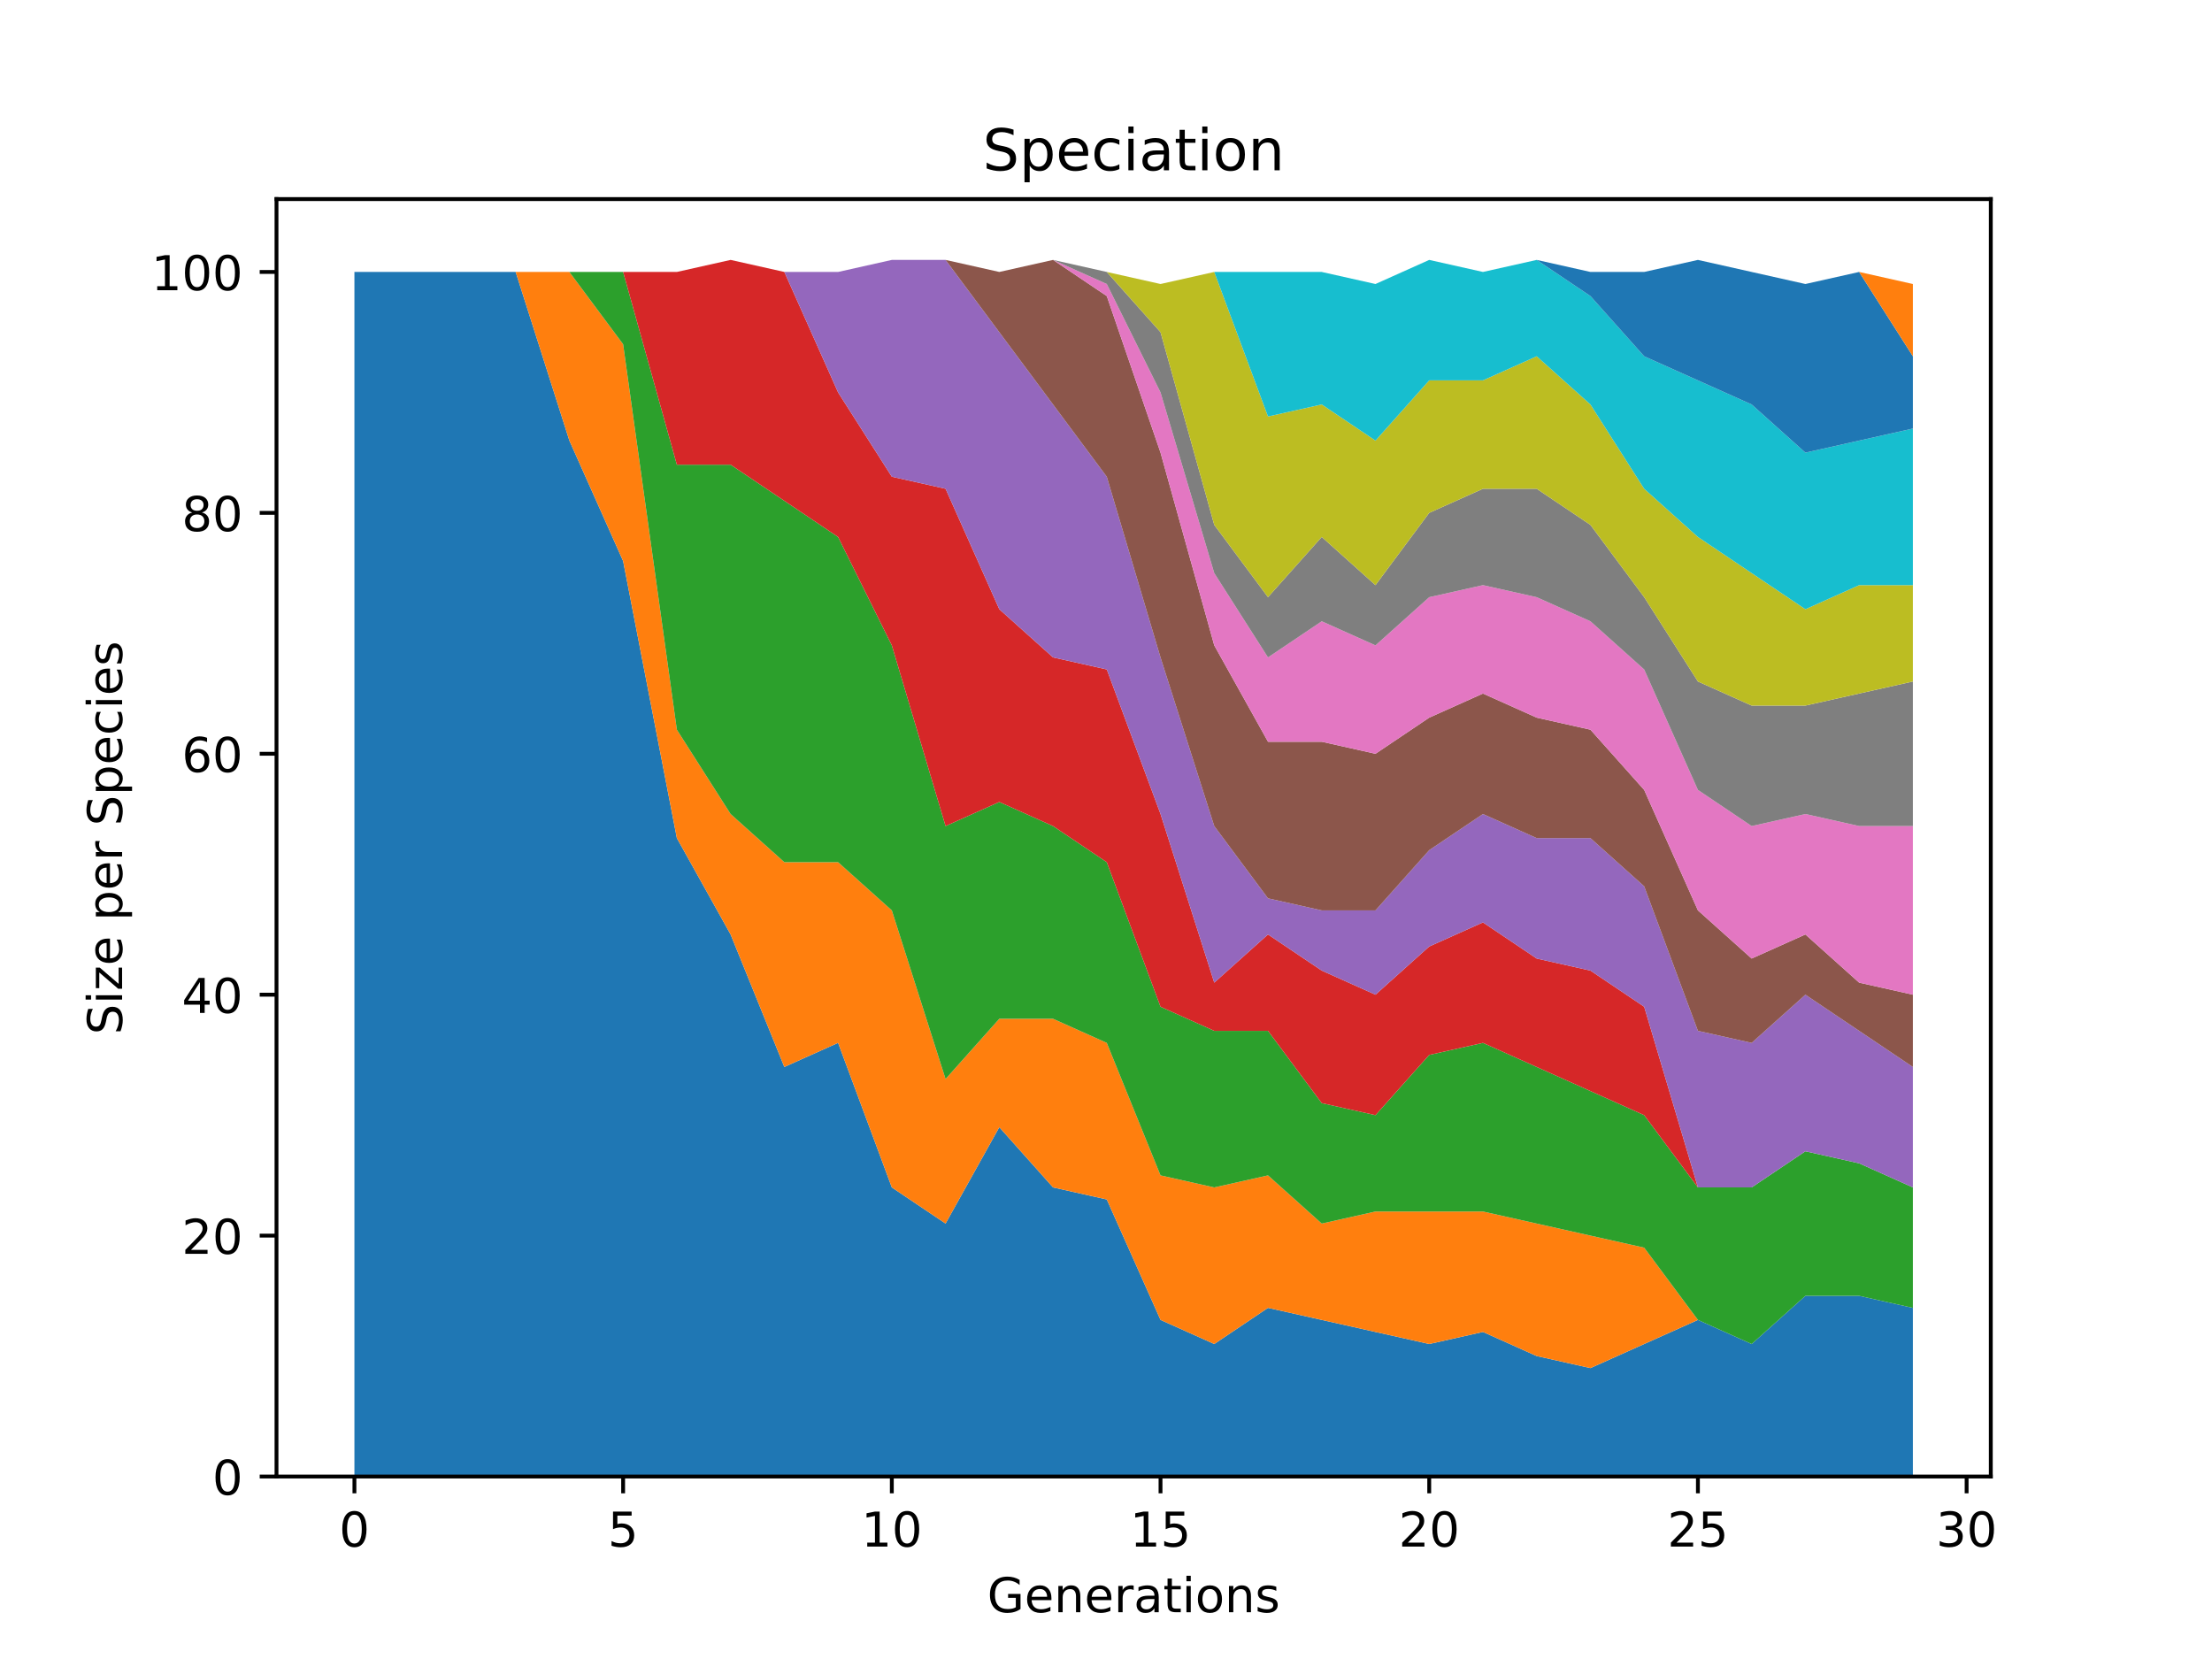<?xml version="1.0" encoding="utf-8" standalone="no"?>
<!DOCTYPE svg PUBLIC "-//W3C//DTD SVG 1.1//EN"
  "http://www.w3.org/Graphics/SVG/1.1/DTD/svg11.dtd">
<!-- Created with matplotlib (http://matplotlib.org/) -->
<svg height="345.6pt" version="1.1" viewBox="0 0 460.8 345.6" width="460.8pt" xmlns="http://www.w3.org/2000/svg" xmlns:xlink="http://www.w3.org/1999/xlink">
 <defs>
  <style type="text/css">
*{stroke-linecap:butt;stroke-linejoin:round;}
  </style>
 </defs>
 <g id="figure_1">
  <g id="patch_1">
   <path d="M 0 345.6 
L 460.8 345.6 
L 460.8 0 
L 0 0 
z
" style="fill:#ffffff;"/>
  </g>
  <g id="axes_1">
   <g id="patch_2">
    <path d="M 57.6 307.584 
L 414.72 307.584 
L 414.72 41.472 
L 57.6 41.472 
z
" style="fill:#ffffff;"/>
   </g>
   <g id="PolyCollection_1">
    <path clip-path="url(#p6b7094af8f)" d="M 73.833 56.653 
L 73.833 307.584 
L 85.028 307.584 
L 96.223 307.584 
L 107.418 307.584 
L 118.613 307.584 
L 129.808 307.584 
L 141.003 307.584 
L 152.198 307.584 
L 163.393 307.584 
L 174.588 307.584 
L 185.783 307.584 
L 196.978 307.584 
L 208.173 307.584 
L 219.368 307.584 
L 230.563 307.584 
L 241.757 307.584 
L 252.952 307.584 
L 264.147 307.584 
L 275.342 307.584 
L 286.537 307.584 
L 297.732 307.584 
L 308.927 307.584 
L 320.122 307.584 
L 331.317 307.584 
L 342.512 307.584 
L 353.707 307.584 
L 364.902 307.584 
L 376.097 307.584 
L 387.292 307.584 
L 398.487 307.584 
L 398.487 272.454 
L 398.487 272.454 
L 387.292 269.944 
L 376.097 269.944 
L 364.902 279.982 
L 353.707 274.963 
L 342.512 279.982 
L 331.317 285 
L 320.122 282.491 
L 308.927 277.472 
L 297.732 279.982 
L 286.537 277.472 
L 275.342 274.963 
L 264.147 272.454 
L 252.952 279.982 
L 241.757 274.963 
L 230.563 249.87 
L 219.368 247.361 
L 208.173 234.814 
L 196.978 254.889 
L 185.783 247.361 
L 174.588 217.249 
L 163.393 222.268 
L 152.198 194.665 
L 141.003 174.591 
L 129.808 116.877 
L 118.613 91.784 
L 107.418 56.653 
L 96.223 56.653 
L 85.028 56.653 
L 73.833 56.653 
z
" style="fill:#1f77b4;"/>
   </g>
   <g id="PolyCollection_2">
    <path clip-path="url(#p6b7094af8f)" d="M 73.833 56.653 
L 73.833 56.653 
L 85.028 56.653 
L 96.223 56.653 
L 107.418 56.653 
L 118.613 91.784 
L 129.808 116.877 
L 141.003 174.591 
L 152.198 194.665 
L 163.393 222.268 
L 174.588 217.249 
L 185.783 247.361 
L 196.978 254.889 
L 208.173 234.814 
L 219.368 247.361 
L 230.563 249.87 
L 241.757 274.963 
L 252.952 279.982 
L 264.147 272.454 
L 275.342 274.963 
L 286.537 277.472 
L 297.732 279.982 
L 308.927 277.472 
L 320.122 282.491 
L 331.317 285 
L 342.512 279.982 
L 353.707 274.963 
L 364.902 279.982 
L 376.097 269.944 
L 387.292 269.944 
L 398.487 272.454 
L 398.487 272.454 
L 398.487 272.454 
L 387.292 269.944 
L 376.097 269.944 
L 364.902 279.982 
L 353.707 274.963 
L 342.512 259.907 
L 331.317 257.398 
L 320.122 254.889 
L 308.927 252.379 
L 297.732 252.379 
L 286.537 252.379 
L 275.342 254.889 
L 264.147 244.851 
L 252.952 247.361 
L 241.757 244.851 
L 230.563 217.249 
L 219.368 212.23 
L 208.173 212.23 
L 196.978 224.777 
L 185.783 189.647 
L 174.588 179.609 
L 163.393 179.609 
L 152.198 169.572 
L 141.003 152.007 
L 129.808 71.709 
L 118.613 56.653 
L 107.418 56.653 
L 96.223 56.653 
L 85.028 56.653 
L 73.833 56.653 
z
" style="fill:#ff7f0e;"/>
   </g>
   <g id="PolyCollection_3">
    <path clip-path="url(#p6b7094af8f)" d="M 73.833 56.653 
L 73.833 56.653 
L 85.028 56.653 
L 96.223 56.653 
L 107.418 56.653 
L 118.613 56.653 
L 129.808 71.709 
L 141.003 152.007 
L 152.198 169.572 
L 163.393 179.609 
L 174.588 179.609 
L 185.783 189.647 
L 196.978 224.777 
L 208.173 212.23 
L 219.368 212.23 
L 230.563 217.249 
L 241.757 244.851 
L 252.952 247.361 
L 264.147 244.851 
L 275.342 254.889 
L 286.537 252.379 
L 297.732 252.379 
L 308.927 252.379 
L 320.122 254.889 
L 331.317 257.398 
L 342.512 259.907 
L 353.707 274.963 
L 364.902 279.982 
L 376.097 269.944 
L 387.292 269.944 
L 398.487 272.454 
L 398.487 247.361 
L 398.487 247.361 
L 387.292 242.342 
L 376.097 239.833 
L 364.902 247.361 
L 353.707 247.361 
L 342.512 232.305 
L 331.317 227.286 
L 320.122 222.268 
L 308.927 217.249 
L 297.732 219.758 
L 286.537 232.305 
L 275.342 229.795 
L 264.147 214.74 
L 252.952 214.74 
L 241.757 209.721 
L 230.563 179.609 
L 219.368 172.081 
L 208.173 167.063 
L 196.978 172.081 
L 185.783 134.442 
L 174.588 111.858 
L 163.393 104.33 
L 152.198 96.802 
L 141.003 96.802 
L 129.808 56.653 
L 118.613 56.653 
L 107.418 56.653 
L 96.223 56.653 
L 85.028 56.653 
L 73.833 56.653 
z
" style="fill:#2ca02c;"/>
   </g>
   <g id="PolyCollection_4">
    <path clip-path="url(#p6b7094af8f)" d="M 73.833 56.653 
L 73.833 56.653 
L 85.028 56.653 
L 96.223 56.653 
L 107.418 56.653 
L 118.613 56.653 
L 129.808 56.653 
L 141.003 96.802 
L 152.198 96.802 
L 163.393 104.33 
L 174.588 111.858 
L 185.783 134.442 
L 196.978 172.081 
L 208.173 167.063 
L 219.368 172.081 
L 230.563 179.609 
L 241.757 209.721 
L 252.952 214.74 
L 264.147 214.74 
L 275.342 229.795 
L 286.537 232.305 
L 297.732 219.758 
L 308.927 217.249 
L 320.122 222.268 
L 331.317 227.286 
L 342.512 232.305 
L 353.707 247.361 
L 364.902 247.361 
L 376.097 239.833 
L 387.292 242.342 
L 398.487 247.361 
L 398.487 247.361 
L 398.487 247.361 
L 387.292 242.342 
L 376.097 239.833 
L 364.902 247.361 
L 353.707 247.361 
L 342.512 209.721 
L 331.317 202.193 
L 320.122 199.684 
L 308.927 192.156 
L 297.732 197.174 
L 286.537 207.212 
L 275.342 202.193 
L 264.147 194.665 
L 252.952 204.702 
L 241.757 169.572 
L 230.563 139.46 
L 219.368 136.951 
L 208.173 126.914 
L 196.978 101.821 
L 185.783 99.312 
L 174.588 81.746 
L 163.393 56.653 
L 152.198 54.144 
L 141.003 56.653 
L 129.808 56.653 
L 118.613 56.653 
L 107.418 56.653 
L 96.223 56.653 
L 85.028 56.653 
L 73.833 56.653 
z
" style="fill:#d62728;"/>
   </g>
   <g id="PolyCollection_5">
    <path clip-path="url(#p6b7094af8f)" d="M 73.833 56.653 
L 73.833 56.653 
L 85.028 56.653 
L 96.223 56.653 
L 107.418 56.653 
L 118.613 56.653 
L 129.808 56.653 
L 141.003 56.653 
L 152.198 54.144 
L 163.393 56.653 
L 174.588 81.746 
L 185.783 99.312 
L 196.978 101.821 
L 208.173 126.914 
L 219.368 136.951 
L 230.563 139.46 
L 241.757 169.572 
L 252.952 204.702 
L 264.147 194.665 
L 275.342 202.193 
L 286.537 207.212 
L 297.732 197.174 
L 308.927 192.156 
L 320.122 199.684 
L 331.317 202.193 
L 342.512 209.721 
L 353.707 247.361 
L 364.902 247.361 
L 376.097 239.833 
L 387.292 242.342 
L 398.487 247.361 
L 398.487 222.268 
L 398.487 222.268 
L 387.292 214.74 
L 376.097 207.212 
L 364.902 217.249 
L 353.707 214.74 
L 342.512 184.628 
L 331.317 174.591 
L 320.122 174.591 
L 308.927 169.572 
L 297.732 177.1 
L 286.537 189.647 
L 275.342 189.647 
L 264.147 187.137 
L 252.952 172.081 
L 241.757 136.951 
L 230.563 99.312 
L 219.368 84.256 
L 208.173 69.2 
L 196.978 54.144 
L 185.783 54.144 
L 174.588 56.653 
L 163.393 56.653 
L 152.198 54.144 
L 141.003 56.653 
L 129.808 56.653 
L 118.613 56.653 
L 107.418 56.653 
L 96.223 56.653 
L 85.028 56.653 
L 73.833 56.653 
z
" style="fill:#9467bd;"/>
   </g>
   <g id="PolyCollection_6">
    <path clip-path="url(#p6b7094af8f)" d="M 73.833 56.653 
L 73.833 56.653 
L 85.028 56.653 
L 96.223 56.653 
L 107.418 56.653 
L 118.613 56.653 
L 129.808 56.653 
L 141.003 56.653 
L 152.198 54.144 
L 163.393 56.653 
L 174.588 56.653 
L 185.783 54.144 
L 196.978 54.144 
L 208.173 69.2 
L 219.368 84.256 
L 230.563 99.312 
L 241.757 136.951 
L 252.952 172.081 
L 264.147 187.137 
L 275.342 189.647 
L 286.537 189.647 
L 297.732 177.1 
L 308.927 169.572 
L 320.122 174.591 
L 331.317 174.591 
L 342.512 184.628 
L 353.707 214.74 
L 364.902 217.249 
L 376.097 207.212 
L 387.292 214.74 
L 398.487 222.268 
L 398.487 207.212 
L 398.487 207.212 
L 387.292 204.702 
L 376.097 194.665 
L 364.902 199.684 
L 353.707 189.647 
L 342.512 164.554 
L 331.317 152.007 
L 320.122 149.498 
L 308.927 144.479 
L 297.732 149.498 
L 286.537 157.026 
L 275.342 154.516 
L 264.147 154.516 
L 252.952 134.442 
L 241.757 94.293 
L 230.563 61.672 
L 219.368 54.144 
L 208.173 56.653 
L 196.978 54.144 
L 185.783 54.144 
L 174.588 56.653 
L 163.393 56.653 
L 152.198 54.144 
L 141.003 56.653 
L 129.808 56.653 
L 118.613 56.653 
L 107.418 56.653 
L 96.223 56.653 
L 85.028 56.653 
L 73.833 56.653 
z
" style="fill:#8c564b;"/>
   </g>
   <g id="PolyCollection_7">
    <path clip-path="url(#p6b7094af8f)" d="M 73.833 56.653 
L 73.833 56.653 
L 85.028 56.653 
L 96.223 56.653 
L 107.418 56.653 
L 118.613 56.653 
L 129.808 56.653 
L 141.003 56.653 
L 152.198 54.144 
L 163.393 56.653 
L 174.588 56.653 
L 185.783 54.144 
L 196.978 54.144 
L 208.173 56.653 
L 219.368 54.144 
L 230.563 61.672 
L 241.757 94.293 
L 252.952 134.442 
L 264.147 154.516 
L 275.342 154.516 
L 286.537 157.026 
L 297.732 149.498 
L 308.927 144.479 
L 320.122 149.498 
L 331.317 152.007 
L 342.512 164.554 
L 353.707 189.647 
L 364.902 199.684 
L 376.097 194.665 
L 387.292 204.702 
L 398.487 207.212 
L 398.487 172.081 
L 398.487 172.081 
L 387.292 172.081 
L 376.097 169.572 
L 364.902 172.081 
L 353.707 164.554 
L 342.512 139.46 
L 331.317 129.423 
L 320.122 124.405 
L 308.927 121.895 
L 297.732 124.405 
L 286.537 134.442 
L 275.342 129.423 
L 264.147 136.951 
L 252.952 119.386 
L 241.757 81.746 
L 230.563 59.163 
L 219.368 54.144 
L 208.173 56.653 
L 196.978 54.144 
L 185.783 54.144 
L 174.588 56.653 
L 163.393 56.653 
L 152.198 54.144 
L 141.003 56.653 
L 129.808 56.653 
L 118.613 56.653 
L 107.418 56.653 
L 96.223 56.653 
L 85.028 56.653 
L 73.833 56.653 
z
" style="fill:#e377c2;"/>
   </g>
   <g id="PolyCollection_8">
    <path clip-path="url(#p6b7094af8f)" d="M 73.833 56.653 
L 73.833 56.653 
L 85.028 56.653 
L 96.223 56.653 
L 107.418 56.653 
L 118.613 56.653 
L 129.808 56.653 
L 141.003 56.653 
L 152.198 54.144 
L 163.393 56.653 
L 174.588 56.653 
L 185.783 54.144 
L 196.978 54.144 
L 208.173 56.653 
L 219.368 54.144 
L 230.563 59.163 
L 241.757 81.746 
L 252.952 119.386 
L 264.147 136.951 
L 275.342 129.423 
L 286.537 134.442 
L 297.732 124.405 
L 308.927 121.895 
L 320.122 124.405 
L 331.317 129.423 
L 342.512 139.46 
L 353.707 164.554 
L 364.902 172.081 
L 376.097 169.572 
L 387.292 172.081 
L 398.487 172.081 
L 398.487 141.97 
L 398.487 141.97 
L 387.292 144.479 
L 376.097 146.988 
L 364.902 146.988 
L 353.707 141.97 
L 342.512 124.405 
L 331.317 109.349 
L 320.122 101.821 
L 308.927 101.821 
L 297.732 106.839 
L 286.537 121.895 
L 275.342 111.858 
L 264.147 124.405 
L 252.952 109.349 
L 241.757 69.2 
L 230.563 56.653 
L 219.368 54.144 
L 208.173 56.653 
L 196.978 54.144 
L 185.783 54.144 
L 174.588 56.653 
L 163.393 56.653 
L 152.198 54.144 
L 141.003 56.653 
L 129.808 56.653 
L 118.613 56.653 
L 107.418 56.653 
L 96.223 56.653 
L 85.028 56.653 
L 73.833 56.653 
z
" style="fill:#7f7f7f;"/>
   </g>
   <g id="PolyCollection_9">
    <path clip-path="url(#p6b7094af8f)" d="M 73.833 56.653 
L 73.833 56.653 
L 85.028 56.653 
L 96.223 56.653 
L 107.418 56.653 
L 118.613 56.653 
L 129.808 56.653 
L 141.003 56.653 
L 152.198 54.144 
L 163.393 56.653 
L 174.588 56.653 
L 185.783 54.144 
L 196.978 54.144 
L 208.173 56.653 
L 219.368 54.144 
L 230.563 56.653 
L 241.757 69.2 
L 252.952 109.349 
L 264.147 124.405 
L 275.342 111.858 
L 286.537 121.895 
L 297.732 106.839 
L 308.927 101.821 
L 320.122 101.821 
L 331.317 109.349 
L 342.512 124.405 
L 353.707 141.97 
L 364.902 146.988 
L 376.097 146.988 
L 387.292 144.479 
L 398.487 141.97 
L 398.487 121.895 
L 398.487 121.895 
L 387.292 121.895 
L 376.097 126.914 
L 364.902 119.386 
L 353.707 111.858 
L 342.512 101.821 
L 331.317 84.256 
L 320.122 74.218 
L 308.927 79.237 
L 297.732 79.237 
L 286.537 91.784 
L 275.342 84.256 
L 264.147 86.765 
L 252.952 56.653 
L 241.757 59.163 
L 230.563 56.653 
L 219.368 54.144 
L 208.173 56.653 
L 196.978 54.144 
L 185.783 54.144 
L 174.588 56.653 
L 163.393 56.653 
L 152.198 54.144 
L 141.003 56.653 
L 129.808 56.653 
L 118.613 56.653 
L 107.418 56.653 
L 96.223 56.653 
L 85.028 56.653 
L 73.833 56.653 
z
" style="fill:#bcbd22;"/>
   </g>
   <g id="PolyCollection_10">
    <path clip-path="url(#p6b7094af8f)" d="M 73.833 56.653 
L 73.833 56.653 
L 85.028 56.653 
L 96.223 56.653 
L 107.418 56.653 
L 118.613 56.653 
L 129.808 56.653 
L 141.003 56.653 
L 152.198 54.144 
L 163.393 56.653 
L 174.588 56.653 
L 185.783 54.144 
L 196.978 54.144 
L 208.173 56.653 
L 219.368 54.144 
L 230.563 56.653 
L 241.757 59.163 
L 252.952 56.653 
L 264.147 86.765 
L 275.342 84.256 
L 286.537 91.784 
L 297.732 79.237 
L 308.927 79.237 
L 320.122 74.218 
L 331.317 84.256 
L 342.512 101.821 
L 353.707 111.858 
L 364.902 119.386 
L 376.097 126.914 
L 387.292 121.895 
L 398.487 121.895 
L 398.487 89.274 
L 398.487 89.274 
L 387.292 91.784 
L 376.097 94.293 
L 364.902 84.256 
L 353.707 79.237 
L 342.512 74.218 
L 331.317 61.672 
L 320.122 54.144 
L 308.927 56.653 
L 297.732 54.144 
L 286.537 59.163 
L 275.342 56.653 
L 264.147 56.653 
L 252.952 56.653 
L 241.757 59.163 
L 230.563 56.653 
L 219.368 54.144 
L 208.173 56.653 
L 196.978 54.144 
L 185.783 54.144 
L 174.588 56.653 
L 163.393 56.653 
L 152.198 54.144 
L 141.003 56.653 
L 129.808 56.653 
L 118.613 56.653 
L 107.418 56.653 
L 96.223 56.653 
L 85.028 56.653 
L 73.833 56.653 
z
" style="fill:#17becf;"/>
   </g>
   <g id="PolyCollection_11">
    <path clip-path="url(#p6b7094af8f)" d="M 73.833 56.653 
L 73.833 56.653 
L 85.028 56.653 
L 96.223 56.653 
L 107.418 56.653 
L 118.613 56.653 
L 129.808 56.653 
L 141.003 56.653 
L 152.198 54.144 
L 163.393 56.653 
L 174.588 56.653 
L 185.783 54.144 
L 196.978 54.144 
L 208.173 56.653 
L 219.368 54.144 
L 230.563 56.653 
L 241.757 59.163 
L 252.952 56.653 
L 264.147 56.653 
L 275.342 56.653 
L 286.537 59.163 
L 297.732 54.144 
L 308.927 56.653 
L 320.122 54.144 
L 331.317 61.672 
L 342.512 74.218 
L 353.707 79.237 
L 364.902 84.256 
L 376.097 94.293 
L 387.292 91.784 
L 398.487 89.274 
L 398.487 74.218 
L 398.487 74.218 
L 387.292 56.653 
L 376.097 59.163 
L 364.902 56.653 
L 353.707 54.144 
L 342.512 56.653 
L 331.317 56.653 
L 320.122 54.144 
L 308.927 56.653 
L 297.732 54.144 
L 286.537 59.163 
L 275.342 56.653 
L 264.147 56.653 
L 252.952 56.653 
L 241.757 59.163 
L 230.563 56.653 
L 219.368 54.144 
L 208.173 56.653 
L 196.978 54.144 
L 185.783 54.144 
L 174.588 56.653 
L 163.393 56.653 
L 152.198 54.144 
L 141.003 56.653 
L 129.808 56.653 
L 118.613 56.653 
L 107.418 56.653 
L 96.223 56.653 
L 85.028 56.653 
L 73.833 56.653 
z
" style="fill:#1f77b4;"/>
   </g>
   <g id="PolyCollection_12">
    <path clip-path="url(#p6b7094af8f)" d="M 73.833 56.653 
L 73.833 56.653 
L 85.028 56.653 
L 96.223 56.653 
L 107.418 56.653 
L 118.613 56.653 
L 129.808 56.653 
L 141.003 56.653 
L 152.198 54.144 
L 163.393 56.653 
L 174.588 56.653 
L 185.783 54.144 
L 196.978 54.144 
L 208.173 56.653 
L 219.368 54.144 
L 230.563 56.653 
L 241.757 59.163 
L 252.952 56.653 
L 264.147 56.653 
L 275.342 56.653 
L 286.537 59.163 
L 297.732 54.144 
L 308.927 56.653 
L 320.122 54.144 
L 331.317 56.653 
L 342.512 56.653 
L 353.707 54.144 
L 364.902 56.653 
L 376.097 59.163 
L 387.292 56.653 
L 398.487 74.218 
L 398.487 59.163 
L 398.487 59.163 
L 387.292 56.653 
L 376.097 59.163 
L 364.902 56.653 
L 353.707 54.144 
L 342.512 56.653 
L 331.317 56.653 
L 320.122 54.144 
L 308.927 56.653 
L 297.732 54.144 
L 286.537 59.163 
L 275.342 56.653 
L 264.147 56.653 
L 252.952 56.653 
L 241.757 59.163 
L 230.563 56.653 
L 219.368 54.144 
L 208.173 56.653 
L 196.978 54.144 
L 185.783 54.144 
L 174.588 56.653 
L 163.393 56.653 
L 152.198 54.144 
L 141.003 56.653 
L 129.808 56.653 
L 118.613 56.653 
L 107.418 56.653 
L 96.223 56.653 
L 85.028 56.653 
L 73.833 56.653 
z
" style="fill:#ff7f0e;"/>
   </g>
   <g id="matplotlib.axis_1">
    <g id="xtick_1">
     <g id="line2d_1">
      <defs>
       <path d="M 0 0 
L 0 3.5 
" id="m30bc567c26" style="stroke:#000000;stroke-width:0.8;"/>
      </defs>
      <g>
       <use style="stroke:#000000;stroke-width:0.8;" x="73.833" xlink:href="#m30bc567c26" y="307.584"/>
      </g>
     </g>
     <g id="text_1">
      <!-- 0 -->
      <defs>
       <path d="M 31.781 66.406 
Q 24.172 66.406 20.328 58.906 
Q 16.5 51.422 16.5 36.375 
Q 16.5 21.391 20.328 13.891 
Q 24.172 6.391 31.781 6.391 
Q 39.453 6.391 43.281 13.891 
Q 47.125 21.391 47.125 36.375 
Q 47.125 51.422 43.281 58.906 
Q 39.453 66.406 31.781 66.406 
z
M 31.781 74.219 
Q 44.047 74.219 50.516 64.516 
Q 56.984 54.828 56.984 36.375 
Q 56.984 17.969 50.516 8.266 
Q 44.047 -1.422 31.781 -1.422 
Q 19.531 -1.422 13.062 8.266 
Q 6.594 17.969 6.594 36.375 
Q 6.594 54.828 13.062 64.516 
Q 19.531 74.219 31.781 74.219 
z
" id="DejaVuSans-30"/>
      </defs>
      <g transform="translate(70.651 322.182)scale(0.1 -0.1)">
       <use xlink:href="#DejaVuSans-30"/>
      </g>
     </g>
    </g>
    <g id="xtick_2">
     <g id="line2d_2">
      <g>
       <use style="stroke:#000000;stroke-width:0.8;" x="129.808" xlink:href="#m30bc567c26" y="307.584"/>
      </g>
     </g>
     <g id="text_2">
      <!-- 5 -->
      <defs>
       <path d="M 10.797 72.906 
L 49.516 72.906 
L 49.516 64.594 
L 19.828 64.594 
L 19.828 46.734 
Q 21.969 47.469 24.109 47.828 
Q 26.266 48.188 28.422 48.188 
Q 40.625 48.188 47.75 41.5 
Q 54.891 34.812 54.891 23.391 
Q 54.891 11.625 47.562 5.094 
Q 40.234 -1.422 26.906 -1.422 
Q 22.312 -1.422 17.547 -0.641 
Q 12.797 0.141 7.719 1.703 
L 7.719 11.625 
Q 12.109 9.234 16.797 8.062 
Q 21.484 6.891 26.703 6.891 
Q 35.156 6.891 40.078 11.328 
Q 45.016 15.766 45.016 23.391 
Q 45.016 31 40.078 35.438 
Q 35.156 39.891 26.703 39.891 
Q 22.75 39.891 18.812 39.016 
Q 14.891 38.141 10.797 36.281 
z
" id="DejaVuSans-35"/>
      </defs>
      <g transform="translate(126.626 322.182)scale(0.1 -0.1)">
       <use xlink:href="#DejaVuSans-35"/>
      </g>
     </g>
    </g>
    <g id="xtick_3">
     <g id="line2d_3">
      <g>
       <use style="stroke:#000000;stroke-width:0.8;" x="185.783" xlink:href="#m30bc567c26" y="307.584"/>
      </g>
     </g>
     <g id="text_3">
      <!-- 10 -->
      <defs>
       <path d="M 12.406 8.297 
L 28.516 8.297 
L 28.516 63.922 
L 10.984 60.406 
L 10.984 69.391 
L 28.422 72.906 
L 38.281 72.906 
L 38.281 8.297 
L 54.391 8.297 
L 54.391 0 
L 12.406 0 
z
" id="DejaVuSans-31"/>
      </defs>
      <g transform="translate(179.42 322.182)scale(0.1 -0.1)">
       <use xlink:href="#DejaVuSans-31"/>
       <use x="63.623" xlink:href="#DejaVuSans-30"/>
      </g>
     </g>
    </g>
    <g id="xtick_4">
     <g id="line2d_4">
      <g>
       <use style="stroke:#000000;stroke-width:0.8;" x="241.757" xlink:href="#m30bc567c26" y="307.584"/>
      </g>
     </g>
     <g id="text_4">
      <!-- 15 -->
      <g transform="translate(235.395 322.182)scale(0.1 -0.1)">
       <use xlink:href="#DejaVuSans-31"/>
       <use x="63.623" xlink:href="#DejaVuSans-35"/>
      </g>
     </g>
    </g>
    <g id="xtick_5">
     <g id="line2d_5">
      <g>
       <use style="stroke:#000000;stroke-width:0.8;" x="297.732" xlink:href="#m30bc567c26" y="307.584"/>
      </g>
     </g>
     <g id="text_5">
      <!-- 20 -->
      <defs>
       <path d="M 19.188 8.297 
L 53.609 8.297 
L 53.609 0 
L 7.328 0 
L 7.328 8.297 
Q 12.938 14.109 22.625 23.891 
Q 32.328 33.688 34.812 36.531 
Q 39.547 41.844 41.422 45.531 
Q 43.312 49.219 43.312 52.781 
Q 43.312 58.594 39.234 62.25 
Q 35.156 65.922 28.609 65.922 
Q 23.969 65.922 18.812 64.312 
Q 13.672 62.703 7.812 59.422 
L 7.812 69.391 
Q 13.766 71.781 18.938 73 
Q 24.125 74.219 28.422 74.219 
Q 39.75 74.219 46.484 68.547 
Q 53.219 62.891 53.219 53.422 
Q 53.219 48.922 51.531 44.891 
Q 49.859 40.875 45.406 35.406 
Q 44.188 33.984 37.641 27.219 
Q 31.109 20.453 19.188 8.297 
z
" id="DejaVuSans-32"/>
      </defs>
      <g transform="translate(291.37 322.182)scale(0.1 -0.1)">
       <use xlink:href="#DejaVuSans-32"/>
       <use x="63.623" xlink:href="#DejaVuSans-30"/>
      </g>
     </g>
    </g>
    <g id="xtick_6">
     <g id="line2d_6">
      <g>
       <use style="stroke:#000000;stroke-width:0.8;" x="353.707" xlink:href="#m30bc567c26" y="307.584"/>
      </g>
     </g>
     <g id="text_6">
      <!-- 25 -->
      <g transform="translate(347.345 322.182)scale(0.1 -0.1)">
       <use xlink:href="#DejaVuSans-32"/>
       <use x="63.623" xlink:href="#DejaVuSans-35"/>
      </g>
     </g>
    </g>
    <g id="xtick_7">
     <g id="line2d_7">
      <g>
       <use style="stroke:#000000;stroke-width:0.8;" x="409.682" xlink:href="#m30bc567c26" y="307.584"/>
      </g>
     </g>
     <g id="text_7">
      <!-- 30 -->
      <defs>
       <path d="M 40.578 39.312 
Q 47.656 37.797 51.625 33 
Q 55.609 28.219 55.609 21.188 
Q 55.609 10.406 48.188 4.484 
Q 40.766 -1.422 27.094 -1.422 
Q 22.516 -1.422 17.656 -0.516 
Q 12.797 0.391 7.625 2.203 
L 7.625 11.719 
Q 11.719 9.328 16.594 8.109 
Q 21.484 6.891 26.812 6.891 
Q 36.078 6.891 40.938 10.547 
Q 45.797 14.203 45.797 21.188 
Q 45.797 27.641 41.281 31.266 
Q 36.766 34.906 28.719 34.906 
L 20.219 34.906 
L 20.219 43.016 
L 29.109 43.016 
Q 36.375 43.016 40.234 45.922 
Q 44.094 48.828 44.094 54.297 
Q 44.094 59.906 40.109 62.906 
Q 36.141 65.922 28.719 65.922 
Q 24.656 65.922 20.016 65.031 
Q 15.375 64.156 9.812 62.312 
L 9.812 71.094 
Q 15.438 72.656 20.344 73.438 
Q 25.25 74.219 29.594 74.219 
Q 40.828 74.219 47.359 69.109 
Q 53.906 64.016 53.906 55.328 
Q 53.906 49.266 50.438 45.094 
Q 46.969 40.922 40.578 39.312 
z
" id="DejaVuSans-33"/>
      </defs>
      <g transform="translate(403.32 322.182)scale(0.1 -0.1)">
       <use xlink:href="#DejaVuSans-33"/>
       <use x="63.623" xlink:href="#DejaVuSans-30"/>
      </g>
     </g>
    </g>
    <g id="text_8">
     <!-- Generations -->
     <defs>
      <path d="M 59.516 10.406 
L 59.516 29.984 
L 43.406 29.984 
L 43.406 38.094 
L 69.281 38.094 
L 69.281 6.781 
Q 63.578 2.734 56.688 0.656 
Q 49.812 -1.422 42 -1.422 
Q 24.906 -1.422 15.25 8.562 
Q 5.609 18.562 5.609 36.375 
Q 5.609 54.25 15.25 64.234 
Q 24.906 74.219 42 74.219 
Q 49.125 74.219 55.547 72.453 
Q 61.969 70.703 67.391 67.281 
L 67.391 56.781 
Q 61.922 61.422 55.766 63.766 
Q 49.609 66.109 42.828 66.109 
Q 29.438 66.109 22.719 58.641 
Q 16.016 51.172 16.016 36.375 
Q 16.016 21.625 22.719 14.156 
Q 29.438 6.688 42.828 6.688 
Q 48.047 6.688 52.141 7.594 
Q 56.25 8.5 59.516 10.406 
z
" id="DejaVuSans-47"/>
      <path d="M 56.203 29.594 
L 56.203 25.203 
L 14.891 25.203 
Q 15.484 15.922 20.484 11.062 
Q 25.484 6.203 34.422 6.203 
Q 39.594 6.203 44.453 7.469 
Q 49.312 8.734 54.109 11.281 
L 54.109 2.781 
Q 49.266 0.734 44.188 -0.344 
Q 39.109 -1.422 33.891 -1.422 
Q 20.797 -1.422 13.156 6.188 
Q 5.516 13.812 5.516 26.812 
Q 5.516 40.234 12.766 48.109 
Q 20.016 56 32.328 56 
Q 43.359 56 49.781 48.891 
Q 56.203 41.797 56.203 29.594 
z
M 47.219 32.234 
Q 47.125 39.594 43.094 43.984 
Q 39.062 48.391 32.422 48.391 
Q 24.906 48.391 20.391 44.141 
Q 15.875 39.891 15.188 32.172 
z
" id="DejaVuSans-65"/>
      <path d="M 54.891 33.016 
L 54.891 0 
L 45.906 0 
L 45.906 32.719 
Q 45.906 40.484 42.875 44.328 
Q 39.844 48.188 33.797 48.188 
Q 26.516 48.188 22.312 43.547 
Q 18.109 38.922 18.109 30.906 
L 18.109 0 
L 9.078 0 
L 9.078 54.688 
L 18.109 54.688 
L 18.109 46.188 
Q 21.344 51.125 25.703 53.562 
Q 30.078 56 35.797 56 
Q 45.219 56 50.047 50.172 
Q 54.891 44.344 54.891 33.016 
z
" id="DejaVuSans-6e"/>
      <path d="M 41.109 46.297 
Q 39.594 47.172 37.812 47.578 
Q 36.031 48 33.891 48 
Q 26.266 48 22.188 43.047 
Q 18.109 38.094 18.109 28.812 
L 18.109 0 
L 9.078 0 
L 9.078 54.688 
L 18.109 54.688 
L 18.109 46.188 
Q 20.953 51.172 25.484 53.578 
Q 30.031 56 36.531 56 
Q 37.453 56 38.578 55.875 
Q 39.703 55.766 41.062 55.516 
z
" id="DejaVuSans-72"/>
      <path d="M 34.281 27.484 
Q 23.391 27.484 19.188 25 
Q 14.984 22.516 14.984 16.5 
Q 14.984 11.719 18.141 8.906 
Q 21.297 6.109 26.703 6.109 
Q 34.188 6.109 38.703 11.406 
Q 43.219 16.703 43.219 25.484 
L 43.219 27.484 
z
M 52.203 31.203 
L 52.203 0 
L 43.219 0 
L 43.219 8.297 
Q 40.141 3.328 35.547 0.953 
Q 30.953 -1.422 24.312 -1.422 
Q 15.922 -1.422 10.953 3.297 
Q 6 8.016 6 15.922 
Q 6 25.141 12.172 29.828 
Q 18.359 34.516 30.609 34.516 
L 43.219 34.516 
L 43.219 35.406 
Q 43.219 41.609 39.141 45 
Q 35.062 48.391 27.688 48.391 
Q 23 48.391 18.547 47.266 
Q 14.109 46.141 10.016 43.891 
L 10.016 52.203 
Q 14.938 54.109 19.578 55.047 
Q 24.219 56 28.609 56 
Q 40.484 56 46.344 49.844 
Q 52.203 43.703 52.203 31.203 
z
" id="DejaVuSans-61"/>
      <path d="M 18.312 70.219 
L 18.312 54.688 
L 36.812 54.688 
L 36.812 47.703 
L 18.312 47.703 
L 18.312 18.016 
Q 18.312 11.328 20.141 9.422 
Q 21.969 7.516 27.594 7.516 
L 36.812 7.516 
L 36.812 0 
L 27.594 0 
Q 17.188 0 13.234 3.875 
Q 9.281 7.766 9.281 18.016 
L 9.281 47.703 
L 2.688 47.703 
L 2.688 54.688 
L 9.281 54.688 
L 9.281 70.219 
z
" id="DejaVuSans-74"/>
      <path d="M 9.422 54.688 
L 18.406 54.688 
L 18.406 0 
L 9.422 0 
z
M 9.422 75.984 
L 18.406 75.984 
L 18.406 64.594 
L 9.422 64.594 
z
" id="DejaVuSans-69"/>
      <path d="M 30.609 48.391 
Q 23.391 48.391 19.188 42.75 
Q 14.984 37.109 14.984 27.297 
Q 14.984 17.484 19.156 11.844 
Q 23.344 6.203 30.609 6.203 
Q 37.797 6.203 41.984 11.859 
Q 46.188 17.531 46.188 27.297 
Q 46.188 37.016 41.984 42.703 
Q 37.797 48.391 30.609 48.391 
z
M 30.609 56 
Q 42.328 56 49.016 48.375 
Q 55.719 40.766 55.719 27.297 
Q 55.719 13.875 49.016 6.219 
Q 42.328 -1.422 30.609 -1.422 
Q 18.844 -1.422 12.172 6.219 
Q 5.516 13.875 5.516 27.297 
Q 5.516 40.766 12.172 48.375 
Q 18.844 56 30.609 56 
z
" id="DejaVuSans-6f"/>
      <path d="M 44.281 53.078 
L 44.281 44.578 
Q 40.484 46.531 36.375 47.5 
Q 32.281 48.484 27.875 48.484 
Q 21.188 48.484 17.844 46.438 
Q 14.5 44.391 14.5 40.281 
Q 14.5 37.156 16.891 35.375 
Q 19.281 33.594 26.516 31.984 
L 29.594 31.297 
Q 39.156 29.25 43.188 25.516 
Q 47.219 21.781 47.219 15.094 
Q 47.219 7.469 41.188 3.016 
Q 35.156 -1.422 24.609 -1.422 
Q 20.219 -1.422 15.453 -0.562 
Q 10.688 0.297 5.422 2 
L 5.422 11.281 
Q 10.406 8.688 15.234 7.391 
Q 20.062 6.109 24.812 6.109 
Q 31.156 6.109 34.562 8.281 
Q 37.984 10.453 37.984 14.406 
Q 37.984 18.062 35.516 20.016 
Q 33.062 21.969 24.703 23.781 
L 21.578 24.516 
Q 13.234 26.266 9.516 29.906 
Q 5.812 33.547 5.812 39.891 
Q 5.812 47.609 11.281 51.797 
Q 16.75 56 26.812 56 
Q 31.781 56 36.172 55.266 
Q 40.578 54.547 44.281 53.078 
z
" id="DejaVuSans-73"/>
     </defs>
     <g transform="translate(205.662 335.861)scale(0.1 -0.1)">
      <use xlink:href="#DejaVuSans-47"/>
      <use x="77.49" xlink:href="#DejaVuSans-65"/>
      <use x="139.014" xlink:href="#DejaVuSans-6e"/>
      <use x="202.393" xlink:href="#DejaVuSans-65"/>
      <use x="263.916" xlink:href="#DejaVuSans-72"/>
      <use x="305.029" xlink:href="#DejaVuSans-61"/>
      <use x="366.309" xlink:href="#DejaVuSans-74"/>
      <use x="405.518" xlink:href="#DejaVuSans-69"/>
      <use x="433.301" xlink:href="#DejaVuSans-6f"/>
      <use x="494.482" xlink:href="#DejaVuSans-6e"/>
      <use x="557.861" xlink:href="#DejaVuSans-73"/>
     </g>
    </g>
   </g>
   <g id="matplotlib.axis_2">
    <g id="ytick_1">
     <g id="line2d_8">
      <defs>
       <path d="M 0 0 
L -3.5 0 
" id="m9cb67d4981" style="stroke:#000000;stroke-width:0.8;"/>
      </defs>
      <g>
       <use style="stroke:#000000;stroke-width:0.8;" x="57.6" xlink:href="#m9cb67d4981" y="307.584"/>
      </g>
     </g>
     <g id="text_9">
      <!-- 0 -->
      <g transform="translate(44.237 311.383)scale(0.1 -0.1)">
       <use xlink:href="#DejaVuSans-30"/>
      </g>
     </g>
    </g>
    <g id="ytick_2">
     <g id="line2d_9">
      <g>
       <use style="stroke:#000000;stroke-width:0.8;" x="57.6" xlink:href="#m9cb67d4981" y="257.398"/>
      </g>
     </g>
     <g id="text_10">
      <!-- 20 -->
      <g transform="translate(37.875 261.197)scale(0.1 -0.1)">
       <use xlink:href="#DejaVuSans-32"/>
       <use x="63.623" xlink:href="#DejaVuSans-30"/>
      </g>
     </g>
    </g>
    <g id="ytick_3">
     <g id="line2d_10">
      <g>
       <use style="stroke:#000000;stroke-width:0.8;" x="57.6" xlink:href="#m9cb67d4981" y="207.212"/>
      </g>
     </g>
     <g id="text_11">
      <!-- 40 -->
      <defs>
       <path d="M 37.797 64.312 
L 12.891 25.391 
L 37.797 25.391 
z
M 35.203 72.906 
L 47.609 72.906 
L 47.609 25.391 
L 58.016 25.391 
L 58.016 17.188 
L 47.609 17.188 
L 47.609 0 
L 37.797 0 
L 37.797 17.188 
L 4.891 17.188 
L 4.891 26.703 
z
" id="DejaVuSans-34"/>
      </defs>
      <g transform="translate(37.875 211.011)scale(0.1 -0.1)">
       <use xlink:href="#DejaVuSans-34"/>
       <use x="63.623" xlink:href="#DejaVuSans-30"/>
      </g>
     </g>
    </g>
    <g id="ytick_4">
     <g id="line2d_11">
      <g>
       <use style="stroke:#000000;stroke-width:0.8;" x="57.6" xlink:href="#m9cb67d4981" y="157.026"/>
      </g>
     </g>
     <g id="text_12">
      <!-- 60 -->
      <defs>
       <path d="M 33.016 40.375 
Q 26.375 40.375 22.484 35.828 
Q 18.609 31.297 18.609 23.391 
Q 18.609 15.531 22.484 10.953 
Q 26.375 6.391 33.016 6.391 
Q 39.656 6.391 43.531 10.953 
Q 47.406 15.531 47.406 23.391 
Q 47.406 31.297 43.531 35.828 
Q 39.656 40.375 33.016 40.375 
z
M 52.594 71.297 
L 52.594 62.312 
Q 48.875 64.062 45.094 64.984 
Q 41.312 65.922 37.594 65.922 
Q 27.828 65.922 22.672 59.328 
Q 17.531 52.734 16.797 39.406 
Q 19.672 43.656 24.016 45.922 
Q 28.375 48.188 33.594 48.188 
Q 44.578 48.188 50.953 41.516 
Q 57.328 34.859 57.328 23.391 
Q 57.328 12.156 50.688 5.359 
Q 44.047 -1.422 33.016 -1.422 
Q 20.359 -1.422 13.672 8.266 
Q 6.984 17.969 6.984 36.375 
Q 6.984 53.656 15.188 63.938 
Q 23.391 74.219 37.203 74.219 
Q 40.922 74.219 44.703 73.484 
Q 48.484 72.75 52.594 71.297 
z
" id="DejaVuSans-36"/>
      </defs>
      <g transform="translate(37.875 160.825)scale(0.1 -0.1)">
       <use xlink:href="#DejaVuSans-36"/>
       <use x="63.623" xlink:href="#DejaVuSans-30"/>
      </g>
     </g>
    </g>
    <g id="ytick_5">
     <g id="line2d_12">
      <g>
       <use style="stroke:#000000;stroke-width:0.8;" x="57.6" xlink:href="#m9cb67d4981" y="106.839"/>
      </g>
     </g>
     <g id="text_13">
      <!-- 80 -->
      <defs>
       <path d="M 31.781 34.625 
Q 24.75 34.625 20.719 30.859 
Q 16.703 27.094 16.703 20.516 
Q 16.703 13.922 20.719 10.156 
Q 24.75 6.391 31.781 6.391 
Q 38.812 6.391 42.859 10.172 
Q 46.922 13.969 46.922 20.516 
Q 46.922 27.094 42.891 30.859 
Q 38.875 34.625 31.781 34.625 
z
M 21.922 38.812 
Q 15.578 40.375 12.031 44.719 
Q 8.5 49.078 8.5 55.328 
Q 8.5 64.062 14.719 69.141 
Q 20.953 74.219 31.781 74.219 
Q 42.672 74.219 48.875 69.141 
Q 55.078 64.062 55.078 55.328 
Q 55.078 49.078 51.531 44.719 
Q 48 40.375 41.703 38.812 
Q 48.828 37.156 52.797 32.312 
Q 56.781 27.484 56.781 20.516 
Q 56.781 9.906 50.312 4.234 
Q 43.844 -1.422 31.781 -1.422 
Q 19.734 -1.422 13.25 4.234 
Q 6.781 9.906 6.781 20.516 
Q 6.781 27.484 10.781 32.312 
Q 14.797 37.156 21.922 38.812 
z
M 18.312 54.391 
Q 18.312 48.734 21.844 45.562 
Q 25.391 42.391 31.781 42.391 
Q 38.141 42.391 41.719 45.562 
Q 45.312 48.734 45.312 54.391 
Q 45.312 60.062 41.719 63.234 
Q 38.141 66.406 31.781 66.406 
Q 25.391 66.406 21.844 63.234 
Q 18.312 60.062 18.312 54.391 
z
" id="DejaVuSans-38"/>
      </defs>
      <g transform="translate(37.875 110.639)scale(0.1 -0.1)">
       <use xlink:href="#DejaVuSans-38"/>
       <use x="63.623" xlink:href="#DejaVuSans-30"/>
      </g>
     </g>
    </g>
    <g id="ytick_6">
     <g id="line2d_13">
      <g>
       <use style="stroke:#000000;stroke-width:0.8;" x="57.6" xlink:href="#m9cb67d4981" y="56.653"/>
      </g>
     </g>
     <g id="text_14">
      <!-- 100 -->
      <g transform="translate(31.512 60.453)scale(0.1 -0.1)">
       <use xlink:href="#DejaVuSans-31"/>
       <use x="63.623" xlink:href="#DejaVuSans-30"/>
       <use x="127.246" xlink:href="#DejaVuSans-30"/>
      </g>
     </g>
    </g>
    <g id="text_15">
     <!-- Size per Species -->
     <defs>
      <path d="M 53.516 70.516 
L 53.516 60.891 
Q 47.906 63.578 42.922 64.891 
Q 37.938 66.219 33.297 66.219 
Q 25.25 66.219 20.875 63.094 
Q 16.5 59.969 16.5 54.203 
Q 16.5 49.359 19.406 46.891 
Q 22.312 44.438 30.422 42.922 
L 36.375 41.703 
Q 47.406 39.594 52.656 34.297 
Q 57.906 29 57.906 20.125 
Q 57.906 9.516 50.797 4.047 
Q 43.703 -1.422 29.984 -1.422 
Q 24.812 -1.422 18.969 -0.25 
Q 13.141 0.922 6.891 3.219 
L 6.891 13.375 
Q 12.891 10.016 18.656 8.297 
Q 24.422 6.594 29.984 6.594 
Q 38.422 6.594 43.016 9.906 
Q 47.609 13.234 47.609 19.391 
Q 47.609 24.75 44.312 27.781 
Q 41.016 30.812 33.5 32.328 
L 27.484 33.5 
Q 16.453 35.688 11.516 40.375 
Q 6.594 45.062 6.594 53.422 
Q 6.594 63.094 13.406 68.656 
Q 20.219 74.219 32.172 74.219 
Q 37.312 74.219 42.625 73.281 
Q 47.953 72.359 53.516 70.516 
z
" id="DejaVuSans-53"/>
      <path d="M 5.516 54.688 
L 48.188 54.688 
L 48.188 46.484 
L 14.406 7.172 
L 48.188 7.172 
L 48.188 0 
L 4.297 0 
L 4.297 8.203 
L 38.094 47.516 
L 5.516 47.516 
z
" id="DejaVuSans-7a"/>
      <path id="DejaVuSans-20"/>
      <path d="M 18.109 8.203 
L 18.109 -20.797 
L 9.078 -20.797 
L 9.078 54.688 
L 18.109 54.688 
L 18.109 46.391 
Q 20.953 51.266 25.266 53.625 
Q 29.594 56 35.594 56 
Q 45.562 56 51.781 48.094 
Q 58.016 40.188 58.016 27.297 
Q 58.016 14.406 51.781 6.484 
Q 45.562 -1.422 35.594 -1.422 
Q 29.594 -1.422 25.266 0.953 
Q 20.953 3.328 18.109 8.203 
z
M 48.688 27.297 
Q 48.688 37.203 44.609 42.844 
Q 40.531 48.484 33.406 48.484 
Q 26.266 48.484 22.188 42.844 
Q 18.109 37.203 18.109 27.297 
Q 18.109 17.391 22.188 11.75 
Q 26.266 6.109 33.406 6.109 
Q 40.531 6.109 44.609 11.75 
Q 48.688 17.391 48.688 27.297 
z
" id="DejaVuSans-70"/>
      <path d="M 48.781 52.594 
L 48.781 44.188 
Q 44.969 46.297 41.141 47.344 
Q 37.312 48.391 33.406 48.391 
Q 24.656 48.391 19.812 42.844 
Q 14.984 37.312 14.984 27.297 
Q 14.984 17.281 19.812 11.734 
Q 24.656 6.203 33.406 6.203 
Q 37.312 6.203 41.141 7.25 
Q 44.969 8.297 48.781 10.406 
L 48.781 2.094 
Q 45.016 0.344 40.984 -0.531 
Q 36.969 -1.422 32.422 -1.422 
Q 20.062 -1.422 12.781 6.344 
Q 5.516 14.109 5.516 27.297 
Q 5.516 40.672 12.859 48.328 
Q 20.219 56 33.016 56 
Q 37.156 56 41.109 55.141 
Q 45.062 54.297 48.781 52.594 
z
" id="DejaVuSans-63"/>
     </defs>
     <g transform="translate(25.433 215.521)rotate(-90)scale(0.1 -0.1)">
      <use xlink:href="#DejaVuSans-53"/>
      <use x="63.477" xlink:href="#DejaVuSans-69"/>
      <use x="91.26" xlink:href="#DejaVuSans-7a"/>
      <use x="143.75" xlink:href="#DejaVuSans-65"/>
      <use x="205.273" xlink:href="#DejaVuSans-20"/>
      <use x="237.061" xlink:href="#DejaVuSans-70"/>
      <use x="300.537" xlink:href="#DejaVuSans-65"/>
      <use x="362.061" xlink:href="#DejaVuSans-72"/>
      <use x="403.174" xlink:href="#DejaVuSans-20"/>
      <use x="434.961" xlink:href="#DejaVuSans-53"/>
      <use x="498.438" xlink:href="#DejaVuSans-70"/>
      <use x="561.914" xlink:href="#DejaVuSans-65"/>
      <use x="623.438" xlink:href="#DejaVuSans-63"/>
      <use x="678.418" xlink:href="#DejaVuSans-69"/>
      <use x="706.201" xlink:href="#DejaVuSans-65"/>
      <use x="767.725" xlink:href="#DejaVuSans-73"/>
     </g>
    </g>
   </g>
   <g id="patch_3">
    <path d="M 57.6 307.584 
L 57.6 41.472 
" style="fill:none;stroke:#000000;stroke-linecap:square;stroke-linejoin:miter;stroke-width:0.8;"/>
   </g>
   <g id="patch_4">
    <path d="M 414.72 307.584 
L 414.72 41.472 
" style="fill:none;stroke:#000000;stroke-linecap:square;stroke-linejoin:miter;stroke-width:0.8;"/>
   </g>
   <g id="patch_5">
    <path d="M 57.6 307.584 
L 414.72 307.584 
" style="fill:none;stroke:#000000;stroke-linecap:square;stroke-linejoin:miter;stroke-width:0.8;"/>
   </g>
   <g id="patch_6">
    <path d="M 57.6 41.472 
L 414.72 41.472 
" style="fill:none;stroke:#000000;stroke-linecap:square;stroke-linejoin:miter;stroke-width:0.8;"/>
   </g>
   <g id="text_16">
    <!-- Speciation -->
    <g transform="translate(204.714 35.472)scale(0.12 -0.12)">
     <use xlink:href="#DejaVuSans-53"/>
     <use x="63.477" xlink:href="#DejaVuSans-70"/>
     <use x="126.953" xlink:href="#DejaVuSans-65"/>
     <use x="188.477" xlink:href="#DejaVuSans-63"/>
     <use x="243.457" xlink:href="#DejaVuSans-69"/>
     <use x="271.24" xlink:href="#DejaVuSans-61"/>
     <use x="332.52" xlink:href="#DejaVuSans-74"/>
     <use x="371.729" xlink:href="#DejaVuSans-69"/>
     <use x="399.512" xlink:href="#DejaVuSans-6f"/>
     <use x="460.693" xlink:href="#DejaVuSans-6e"/>
    </g>
   </g>
  </g>
 </g>
 <defs>
  <clipPath id="p6b7094af8f">
   <rect height="266.112" width="357.12" x="57.6" y="41.472"/>
  </clipPath>
 </defs>
</svg>
